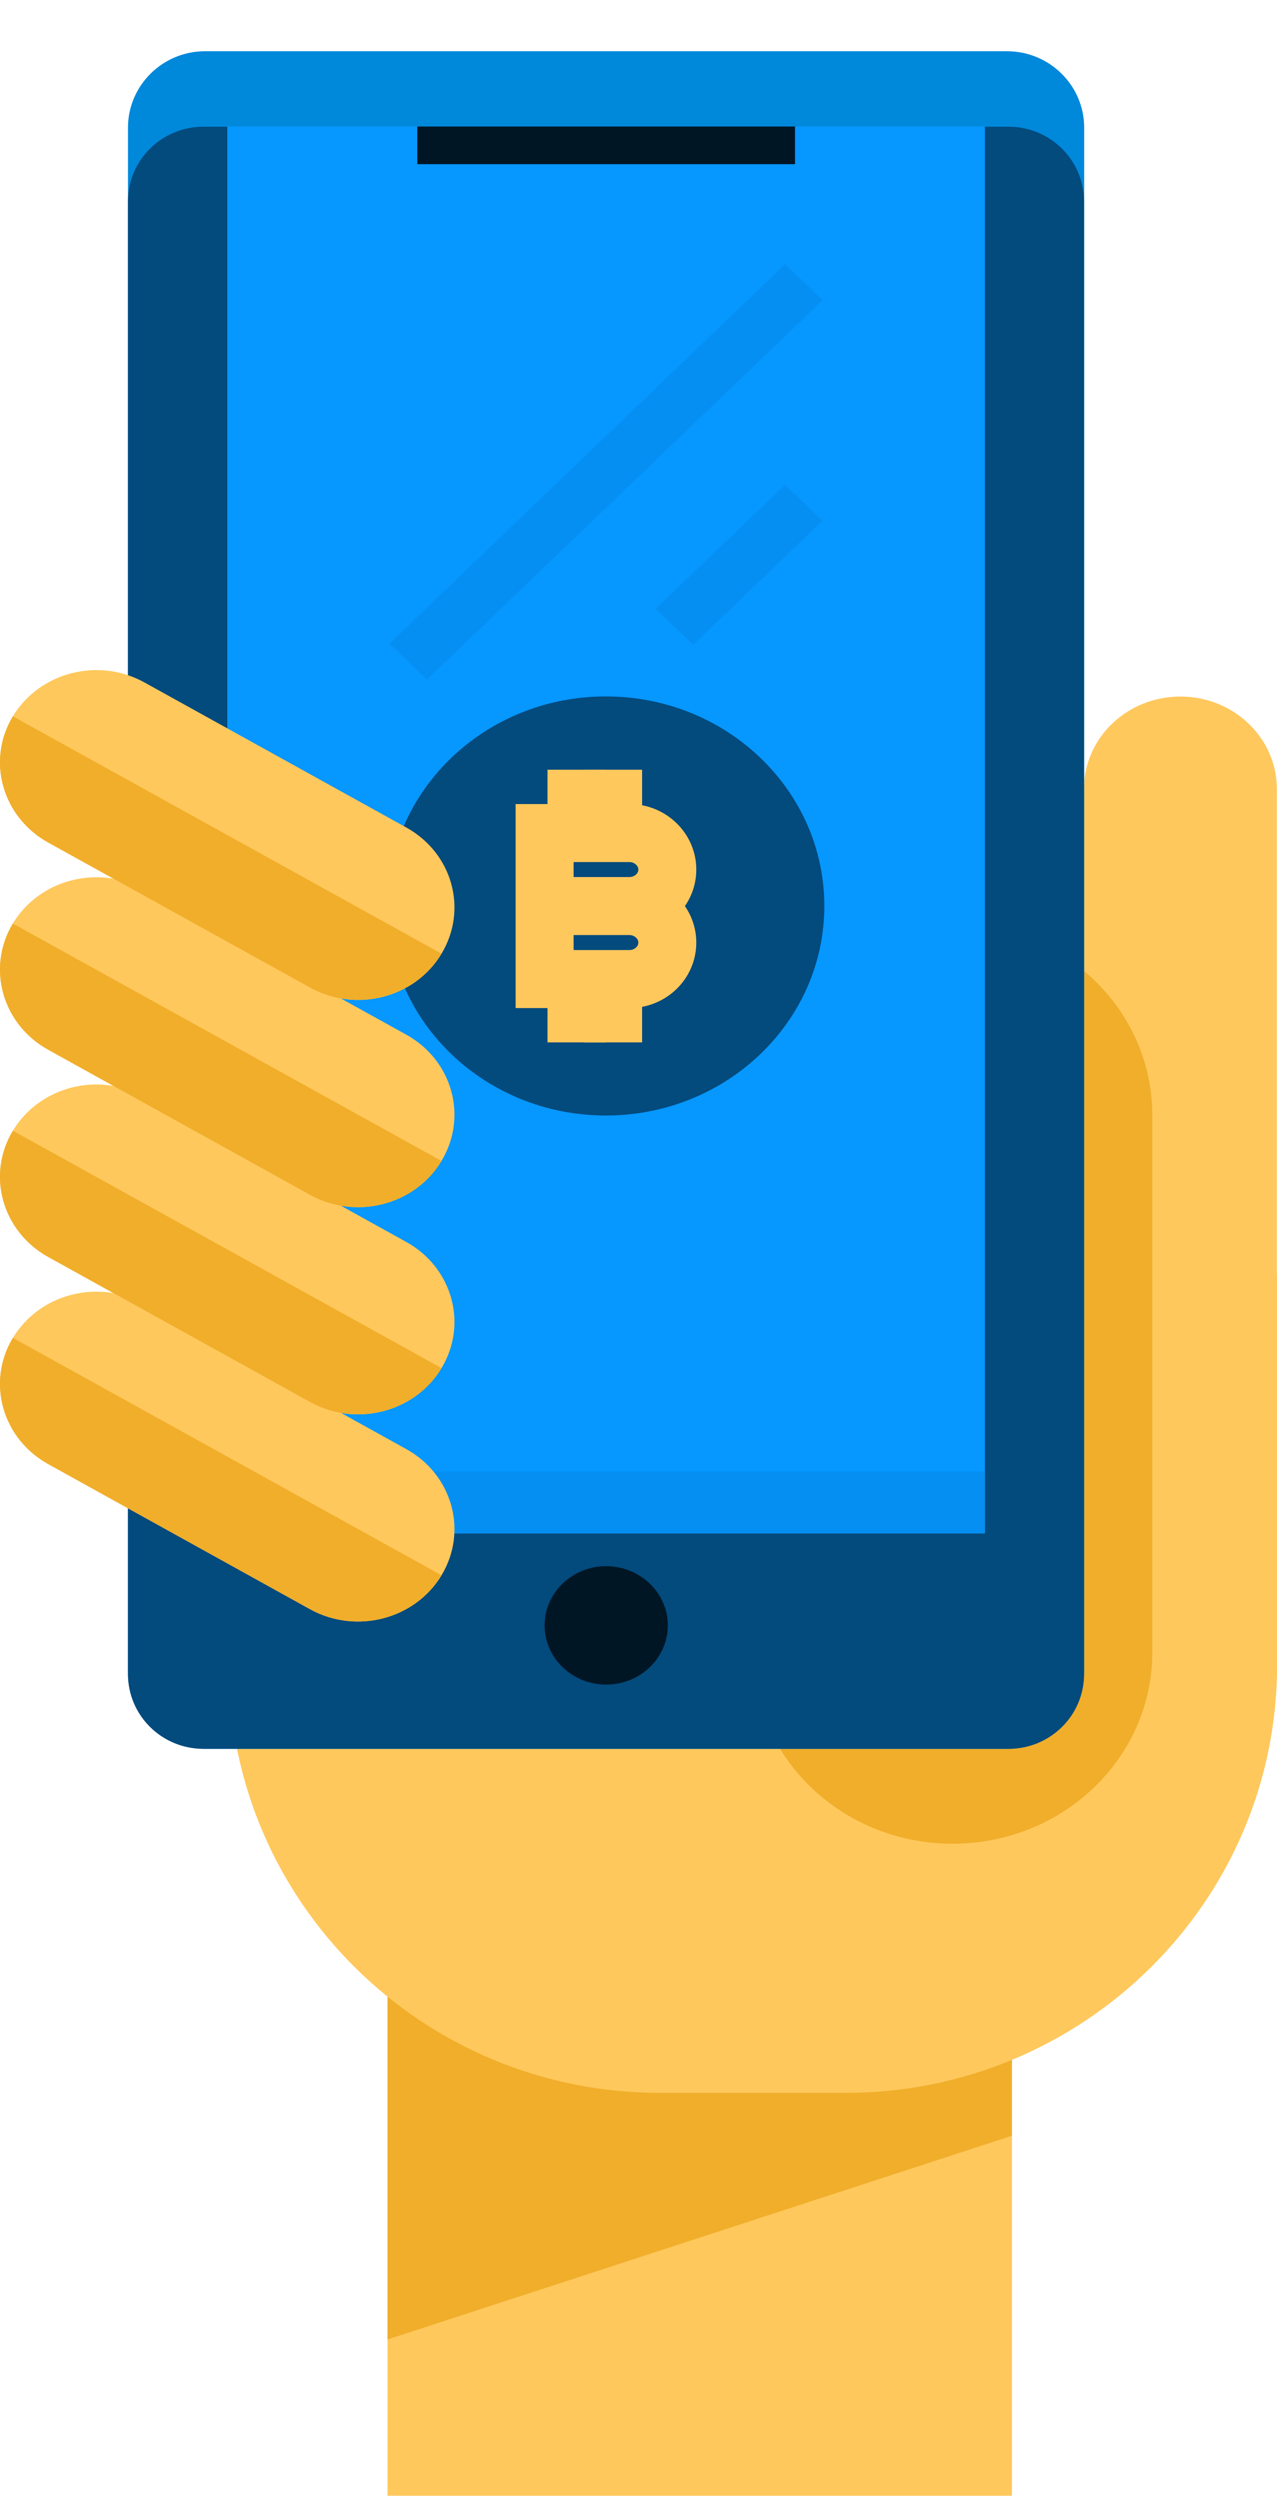 <svg width="23" height="45" viewBox="0 0 23 45" fill="none" xmlns="http://www.w3.org/2000/svg">
<path d="M21.26 27.052C20.302 27.052 19.523 26.308 19.523 25.388V14.2C19.523 13.281 20.302 12.537 21.26 12.537C22.219 12.537 22.997 13.281 22.997 14.2V25.388C22.997 26.305 22.219 27.052 21.26 27.052Z" fill="#FFC85C"/>
<path d="M18.226 34.145H6.98V44.921H18.226V34.145Z" fill="#FFC85C"/>
<path d="M18.226 38.441L6.98 42.108V34.145H18.226V38.441Z" fill="#F0AE2B"/>
<path d="M15.227 37.67H11.892C7.601 37.67 4.121 34.224 4.121 29.976V22.926H23.002V29.976C22.998 34.224 19.519 37.67 15.227 37.67Z" fill="#FFC85C"/>
<path d="M20.754 20.071V29.739C20.754 31.644 19.143 33.185 17.156 33.185C15.169 33.185 13.559 31.641 13.559 29.739V20.071C13.559 18.166 15.169 16.625 17.156 16.625C19.14 16.622 20.754 18.166 20.754 20.071Z" fill="#F0AE2B"/>
<path d="M18.136 31.477H3.695C2.929 31.477 2.305 30.861 2.305 30.1V2.298C2.305 1.54 2.926 0.922 3.695 0.922H18.136C18.902 0.922 19.527 1.537 19.527 2.298V30.1C19.527 30.861 18.902 31.477 18.136 31.477Z" fill="#0088DB"/>
<path d="M18.167 31.477H3.662C2.911 31.477 2.305 30.874 2.305 30.134V3.625C2.305 2.881 2.914 2.281 3.662 2.281H18.167C18.917 2.281 19.524 2.884 19.524 3.625V30.134C19.527 30.874 18.917 31.477 18.167 31.477Z" fill="#034A7D"/>
<path d="M17.739 2.277H4.094V27.601H17.739V2.277Z" fill="#0697FF"/>
<path d="M10.912 20.078C13.085 20.078 14.847 18.389 14.847 16.306C14.847 14.224 13.085 12.535 10.912 12.535C8.738 12.535 6.977 14.224 6.977 16.306C6.977 18.389 8.738 20.078 10.912 20.078Z" fill="#034A7D"/>
<path d="M11.335 16.308C11.711 16.308 12.019 16.604 12.019 16.965C12.019 17.329 11.711 17.622 11.335 17.622H9.809V14.994H11.335C11.711 14.994 12.019 15.29 12.019 15.651C12.019 16.015 11.711 16.308 11.335 16.308ZM11.335 16.308H9.809" stroke="#FFC85C" stroke-width="1.044" stroke-miterlimit="10"/>
<path d="M11.043 13.854V14.994" stroke="#FFC85C" stroke-width="1.044" stroke-miterlimit="10"/>
<path d="M11.043 17.621V18.762" stroke="#FFC85C" stroke-width="1.044" stroke-miterlimit="10"/>
<path d="M10.383 13.854V14.994" stroke="#FFC85C" stroke-width="1.044" stroke-miterlimit="10"/>
<path d="M10.383 17.621V18.762" stroke="#FFC85C" stroke-width="1.044" stroke-miterlimit="10"/>
<path d="M7.016 11.583L7.691 12.231L14.817 5.402L14.141 4.754L7.016 11.583Z" fill="#068FF2"/>
<path d="M11.809 10.958L12.484 11.606L14.815 9.373L14.14 8.725L11.809 10.958Z" fill="#068FF2"/>
<path d="M14.319 2.277H7.516V2.955H14.319V2.277Z" fill="#011625"/>
<path d="M12.028 29.255C12.028 29.844 11.53 30.321 10.918 30.321C10.306 30.321 9.809 29.844 9.809 29.255C9.809 28.667 10.306 28.189 10.918 28.189C11.53 28.192 12.028 28.667 12.028 29.255Z" fill="#011625"/>
<path d="M17.739 26.486H4.094V27.6H17.739V26.486Z" fill="#068FF2"/>
<path d="M7.952 17.166C7.473 17.963 6.411 18.234 5.582 17.775L0.869 15.165C0.039 14.705 -0.247 13.687 0.232 12.893C0.712 12.098 1.773 11.824 2.603 12.284L7.316 14.893C8.148 15.353 8.432 16.368 7.952 17.166Z" fill="#FFC85C"/>
<path d="M7.952 20.895C7.473 21.692 6.411 21.964 5.582 21.504L0.869 18.894C0.039 18.434 -0.247 17.416 0.232 16.622C0.712 15.825 1.773 15.553 2.603 16.013L7.316 18.622C8.148 19.082 8.432 20.1 7.952 20.895Z" fill="#FFC85C"/>
<path d="M7.952 24.625C7.473 25.422 6.411 25.694 5.582 25.234L0.869 22.625C0.039 22.165 -0.247 21.146 0.232 20.352C0.712 19.555 1.773 19.283 2.603 19.743L7.316 22.353C8.148 22.813 8.432 23.831 7.952 24.625Z" fill="#FFC85C"/>
<path d="M7.952 28.354C7.473 29.148 6.411 29.423 5.582 28.963L0.869 26.353C0.039 25.893 -0.247 24.875 0.232 24.081C0.712 23.284 1.773 23.012 2.603 23.472L7.316 26.081C8.148 26.541 8.432 27.559 7.952 28.354Z" fill="#FFC85C"/>
<path d="M7.952 17.165C7.473 17.963 6.411 18.234 5.582 17.774L0.869 15.165C0.039 14.705 -0.247 13.687 0.232 12.893L7.952 17.165Z" fill="#F0AE2B"/>
<path d="M7.952 20.896C7.473 21.693 6.411 21.965 5.582 21.505L0.869 18.895C0.039 18.436 -0.247 17.417 0.232 16.623L7.952 20.896Z" fill="#F0AE2B"/>
<path d="M7.952 24.624C7.473 25.422 6.411 25.693 5.582 25.233L0.869 22.624C0.039 22.164 -0.247 21.146 0.232 20.352L7.952 24.624Z" fill="#F0AE2B"/>
<path d="M7.952 28.353C7.473 29.147 6.411 29.422 5.582 28.962L0.869 26.352C0.039 25.892 -0.247 24.874 0.232 24.08L7.952 28.353Z" fill="#F0AE2B"/>
</svg>
